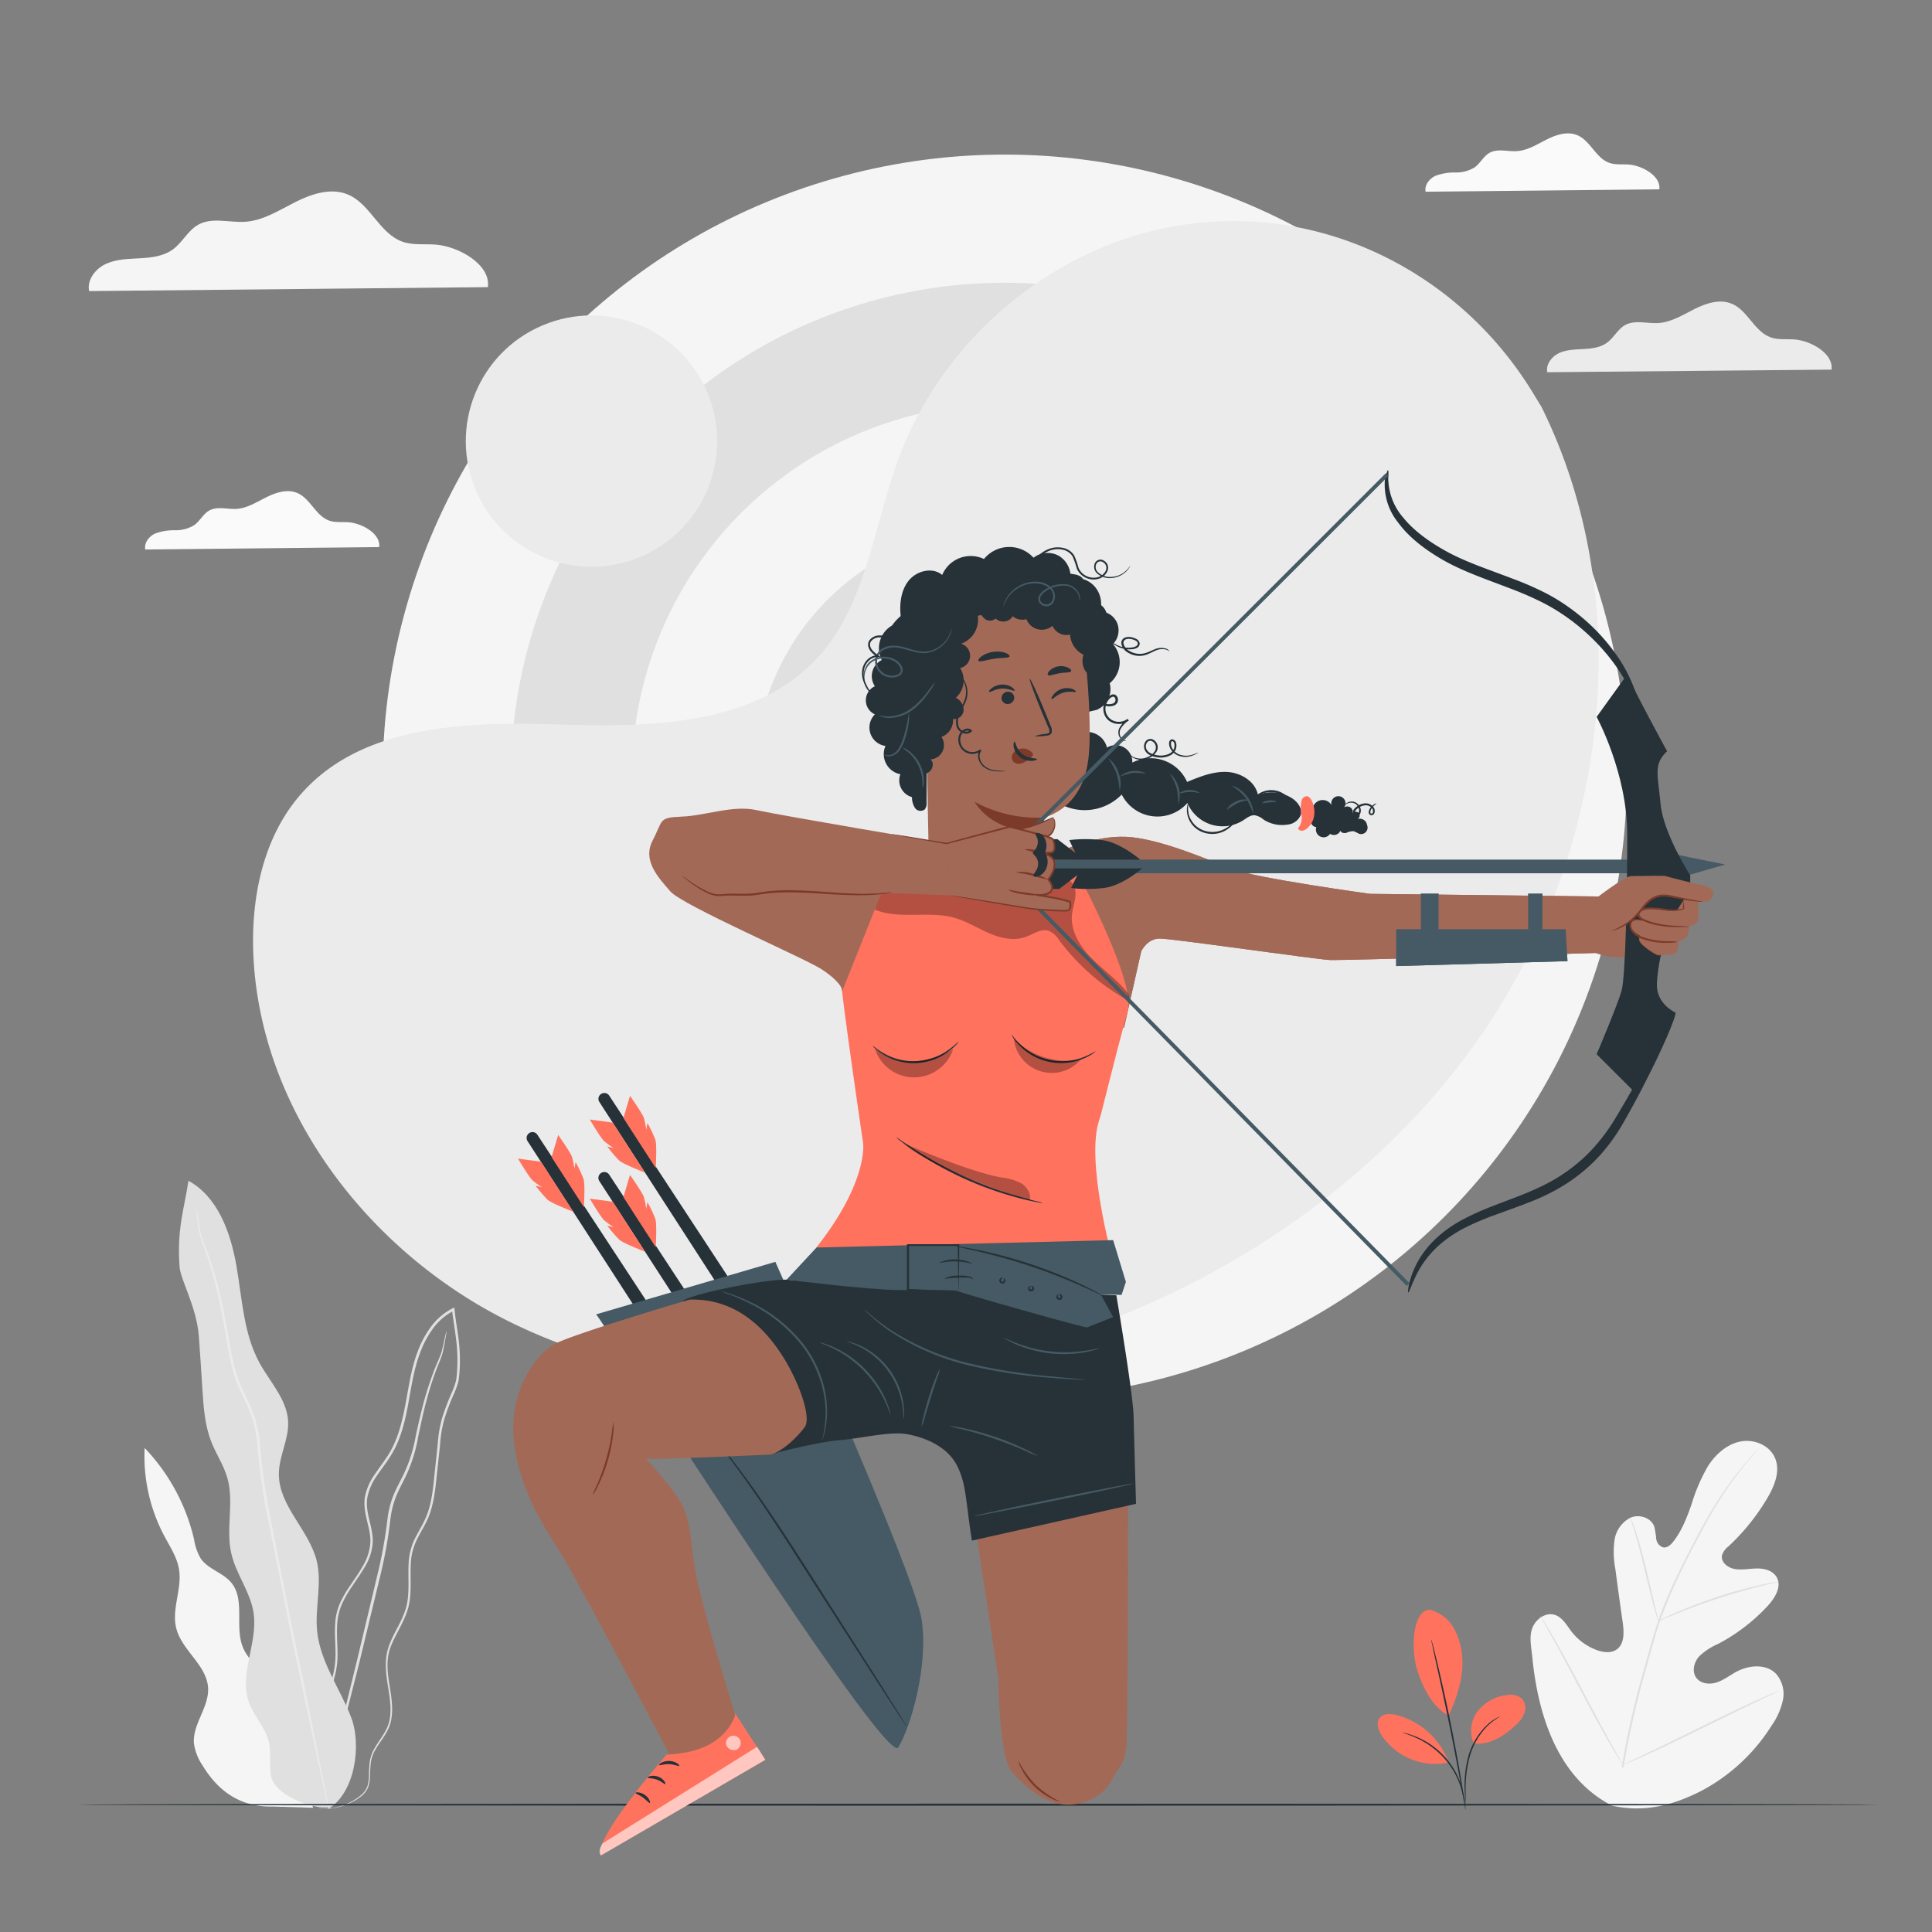 <svg xmlns="http://www.w3.org/2000/svg" viewBox="0 0 500 500"><rect x="0" y="0" width="500" height="500" fill="#808080" stroke="none"/><g id="background-complete"><path d="M417.07,467.24c-14-7.25-19.06-23.46-20.52-38.44-.24-2.5-.86-5.09,0-7.43s3.47-4.2,5.83-3.44c2,.63,3.06,2.67,4.32,4.31a14.65,14.65,0,0,0,6.58,4.81c1.69.61,3.72.86,5.17-.21,2-1.47,1.85-4.47,1.51-6.94q-1-6.93-1.91-13.84a23.32,23.32,0,0,1-.22-7.45,7.74,7.74,0,0,1,4.14-5.83c2.27-1,5.36,0,6.18,2.36a24.37,24.37,0,0,1,.48,3.08,2.62,2.62,0,0,0,1.84,2.25c1,.16,1.93-.67,2.57-1.5,2.23-2.83,3.54-6.28,4.74-9.7a45.67,45.67,0,0,1,4.3-9.93c1.95-3,4.88-5.62,8.4-6.29s7.58,1,8.94,4.39-.21,7.18-2.06,10.3a55.57,55.57,0,0,1-10.06,12.48,4.6,4.6,0,0,0-1.65,2.33c-.32,1.72,1.46,3.15,3.16,3.48,1.93.37,3.9-.08,5.87-.11s4.16.55,5.13,2.28c1.35,2.39-.42,5.32-2.27,7.34a47.62,47.62,0,0,1-12.95,9.93,16.26,16.26,0,0,0-4.87,3.22c-1.3,1.47-1.9,3.81-.78,5.44s3.47,1.89,5.33,1.28,3.43-1.86,5.16-2.79c3.24-1.73,7.66-2.08,10.23.58a7.93,7.93,0,0,1,1.75,6.82,18.38,18.38,0,0,1-2.95,6.61,48,48,0,0,1-18.45,17c-7.53,3.77-14.75,5.48-23,3.64" style="fill:#f5f5f5"></path><path d="M419.69,457.39a221.9,221.9,0,0,1,5.66-25.05c.61-2.19,1.22-4.36,1.82-6.49s1.2-4.24,1.91-6.27a113.22,113.22,0,0,1,4.76-11.42c1.69-3.56,3.42-6.88,5.06-10s3.24-5.93,4.81-8.47A87.44,87.44,0,0,1,452,378.33c1.07-1.27,1.94-2.22,2.54-2.86l.68-.72.24-.24s-.06.1-.21.27l-.64.75c-.58.66-1.42,1.63-2.48,2.91A95.16,95.16,0,0,0,444,389.9c-1.54,2.54-3.11,5.39-4.74,8.48s-3.35,6.41-5,10a113.38,113.38,0,0,0-4.72,11.38c-.7,2-1.29,4.11-1.89,6.25s-1.21,4.29-1.82,6.48a230.14,230.14,0,0,0-5.68,25" style="fill:#e0e0e0"></path><path d="M429.21,419.55a4.68,4.68,0,0,1-.38-1c-.22-.67-.51-1.64-.85-2.85-.67-2.42-1.49-5.79-2.38-9.51s-1.75-7.08-2.46-9.48c-.35-1.2-.65-2.17-.86-2.84a4.89,4.89,0,0,1-.28-1.06,5.09,5.09,0,0,1,.45,1c.26.65.61,1.61,1,2.8.79,2.39,1.71,5.74,2.6,9.47s1.65,7,2.25,9.54c.27,1.14.51,2.11.7,2.88A5.36,5.36,0,0,1,429.21,419.55Z" style="fill:#e0e0e0"></path><path d="M460.26,409.4a7.72,7.72,0,0,1-1.25.32c-.81.18-2,.44-3.41.8-2.88.7-6.81,1.8-11.1,3.21s-8.12,2.86-10.86,4c-1.37.55-2.47,1-3.23,1.36a8.14,8.14,0,0,1-1.2.47,6.28,6.28,0,0,1,1.12-.64c.74-.37,1.83-.9,3.19-1.49,2.71-1.21,6.53-2.71,10.83-4.13a108.85,108.85,0,0,1,11.17-3.09c1.45-.32,2.63-.53,3.45-.66A7.13,7.13,0,0,1,460.26,409.4Z" style="fill:#e0e0e0"></path><path d="M420,456.75a2.33,2.33,0,0,1-.27-.36l-.69-1.08c-.6-.94-1.44-2.32-2.44-4.05-2-3.44-4.66-8.29-7.49-13.67s-5.43-10.26-7.37-13.74l-2.31-4.11-.62-1.13c-.14-.26-.21-.4-.19-.41a3.25,3.25,0,0,1,.27.36c.18.3.41.65.69,1.08.6.94,1.44,2.33,2.44,4.05,2,3.44,4.66,8.29,7.49,13.68s5.43,10.25,7.37,13.73l2.31,4.12.62,1.12C420,456.6,420,456.74,420,456.75Z" style="fill:#e0e0e0"></path><path d="M460.51,437.54a2.48,2.48,0,0,1-.4.23l-1.17.57-4.34,2.07c-3.66,1.74-8.69,4.21-14.24,6.94s-10.62,5.16-14.31,6.83c-1.85.84-3.36,1.5-4.4,1.93l-1.21.5a2.41,2.41,0,0,1-.44.14,1.8,1.8,0,0,1,.4-.23l1.17-.57,4.34-2.07c3.66-1.74,8.69-4.21,14.25-6.95s10.61-5.15,14.3-6.82c1.85-.84,3.36-1.5,4.4-1.93l1.21-.5C460.35,437.57,460.5,437.52,460.51,437.54Z" style="fill:#e0e0e0"></path><path d="M73.76,443.65c.87-3.44-1.41-6.88-4-9.36s-5.57-4.69-6.91-8c-2.16-5.33.67-12.27-3-16.7-2.15-2.61-6-3.47-7.91-6.26a14.38,14.38,0,0,1-1.73-5,50.91,50.91,0,0,0-12.78-23.6,44.11,44.11,0,0,0,5.09,22.78c1.49,2.8,3.31,5.52,3.81,8.64.83,5.08-2,10.32-.7,15.3,1.46,5.7,7.88,9.48,8.22,15.35.29,5-4,9.34-3.67,14.3A13.43,13.43,0,0,0,52.49,457c3.87,6.36,9.53,10.72,18.08,10.53l10.46.31Z" style="fill:#f5f5f5"></path><path d="M83.16,468.1A8.2,8.2,0,0,0,86,468a17.21,17.21,0,0,0,3.39-.88,14.16,14.16,0,0,0,4.19-2.32,5.85,5.85,0,0,0,1.71-2.31,10.68,10.68,0,0,0,.48-3.13A30.43,30.43,0,0,1,96,456a9.37,9.37,0,0,1,1.26-3.37c1.23-2.18,3.26-4.24,3.91-7.19s.17-6-.34-9.17-1-6.56.19-9.83,3.38-6.25,4.51-9.95.57-7.74.78-11.69a15.54,15.54,0,0,1,1.34-5.82c.83-1.86,2-3.61,2.9-5.57,1.84-3.95,2.14-8.42,2.62-12.8q.36-3.32.72-6.69a32.24,32.24,0,0,1,1.12-6.7,56.4,56.4,0,0,1,2.47-6.49,21.53,21.53,0,0,0,1.19-3.39,34.3,34.3,0,0,0,.32-3.61,42.86,42.86,0,0,0-.32-7.24c-.3-2.41-.75-4.8-1-7.22,0-.15,0-.29-.05-.42l-.06-.48-.42.22a16,16,0,0,0-5.61,4.78,25.69,25.69,0,0,0-3.43,6.4c-1.72,4.51-2.32,9.22-3.18,13.72s-1.94,8.94-4.23,12.69c-1.13,1.87-2.51,3.58-3.71,5.4a14.83,14.83,0,0,0-2.57,6c-.59,4.43,1.87,8.31,1.38,12.23a13.62,13.62,0,0,1-1.87,5.44c-.94,1.68-2.05,3.24-3.1,4.8A31.35,31.35,0,0,0,88,414.87a15.26,15.26,0,0,0-1.25,5.25c-.24,3.53.28,6.88,0,10a23,23,0,0,1-2.53,8.61c-1.25,2.59-2.65,4.92-3.81,7.19a35.7,35.7,0,0,0-1.57,3.34,16.26,16.26,0,0,0-.9,3.32,21,21,0,0,0,0,6,15.08,15.08,0,0,0,3,7.6,7,7,0,0,0,.85.91,4,4,0,0,0,.69.58c.4.29.61.42.61.42a12.61,12.61,0,0,1-2-2,15.19,15.19,0,0,1-2.89-7.55,21,21,0,0,1,.1-5.89,16.57,16.57,0,0,1,.91-3.24c.44-1.08,1-2.18,1.58-3.3,1.17-2.24,2.58-4.57,3.86-7.17a23.53,23.53,0,0,0,2.63-8.77c.25-3.23-.25-6.58,0-10a14.9,14.9,0,0,1,1.24-5.08,30.09,30.09,0,0,1,2.75-4.75c1-1.55,2.17-3.11,3.14-4.83a14,14,0,0,0,2-5.66c.48-4.18-2-8.08-1.35-12.2a14.23,14.23,0,0,1,2.47-5.72c1.19-1.79,2.57-3.5,3.74-5.42,2.36-3.86,3.49-8.37,4.33-12.89s1.47-9.2,3.16-13.61a24.91,24.91,0,0,1,3.33-6.23,15.47,15.47,0,0,1,5.38-4.59l-.49-.27c0,.14,0,.28.05.42.28,2.45.73,4.85,1,7.23a41.74,41.74,0,0,1,.32,7.14,32.82,32.82,0,0,1-.3,3.49,20.59,20.59,0,0,1-1.16,3.27,60.44,60.44,0,0,0-2.48,6.56,33.08,33.08,0,0,0-1.14,6.81c-.24,2.26-.47,4.49-.71,6.7-.47,4.4-.77,8.8-2.54,12.62-.87,1.9-2,3.65-2.9,5.57a16.28,16.28,0,0,0-1.37,6c-.2,4,.35,8-.73,11.57s-3.33,6.55-4.46,9.93-.68,6.95-.17,10.08,1,6.21.39,9-2.56,4.85-3.81,7.09a9.75,9.75,0,0,0-1.28,3.51,29.39,29.39,0,0,0-.2,3.43,10.53,10.53,0,0,1-.43,3,5.56,5.56,0,0,1-1.61,2.21A14.39,14.39,0,0,1,89.36,467a18.65,18.65,0,0,1-3.35.93,12.75,12.75,0,0,1-2.12.21C83.41,468.09,83.16,468.1,83.16,468.1Z" style="fill:#e0e0e0"></path><path d="M115.52,344.62a1.3,1.3,0,0,0-.1.31l-.22.95c-.2.82-.44,2.07-.83,3.62s-1.34,3.32-2.14,5.48-1.67,4.64-2.44,7.44-1.48,5.9-2.2,9.22a38.48,38.48,0,0,1-3.29,10.24c-.85,1.71-1.8,3.43-2.56,5.32a24.32,24.32,0,0,0-1.47,6,121.47,121.47,0,0,1-2.19,12.67L92.3,430.11l-4.84,19.75C86.11,455.45,85,460,84.24,463.19q-.52,2.31-.84,3.63c-.08.39-.14.7-.2.95s-.06.33,0,.33a2,2,0,0,0,.11-.31l.27-.94,1-3.6c.82-3.19,2-7.71,3.42-13.28l5-19.71c1.8-7.45,3.77-15.64,5.84-24.23a119.68,119.68,0,0,0,2.18-12.72,23.89,23.89,0,0,1,1.42-5.87c.73-1.84,1.67-3.56,2.52-5.28a39.29,39.29,0,0,0,3.28-10.4c.7-3.33,1.36-6.43,2.11-9.22s1.54-5.27,2.33-7.43,1.67-3.93,2-5.54.54-2.83.7-3.67c.07-.39.12-.7.16-.95S115.54,344.62,115.52,344.62Z" style="fill:#e0e0e0"></path><path d="M85,468.12c6.82-4.1,8.71-16.45,5.81-23.85s-7.92-14.17-8.73-22.08c-.63-6.08,1.33-12.33-.12-18.27-2-8-9.83-14.19-9.79-22.44,0-4.63,2.63-9,2.4-13.62-.29-5.67-4.67-10.15-7.4-15.13-4.17-7.62-4.49-16.67-6-25.23s-4.78-17.74-12.4-21.91c-1.09,7.29-3,12.29-2.31,22.15.23,3.54,4.38,10.29,5,18.05.36,4.64.62,9.29.93,13.93s.62,9.12,2.26,13.33c1.26,3.24,3.27,6.17,4.21,9.51,1.77,6.28-.47,13.11,1,19.47,1.22,5.4,5,10,5.78,15.5,1.11,7.69-3.82,15.71-1.23,23,1.28,3.63,4.3,6.54,5.17,10.29.67,2.92,0,6,.59,8.94,1,4.72,10,8.33,14.82,8" style="fill:#e0e0e0"></path><path d="M50.74,312.81a2.11,2.11,0,0,0,0,.41c0,.31.1.7.16,1.2.17,1.05.35,2.59.72,4.58s1.44,4.26,2.28,7,1.77,5.85,2.56,9.35,1.48,7.38,2.19,11.56,1.48,8.72,3.57,13.06c1,2.18,2.06,4.36,2.88,6.68A30.21,30.21,0,0,1,66.62,374a149.39,149.39,0,0,0,2.09,15.91c2.16,10.78,4.21,21,6.08,30.39S78.53,438,80,445.05s2.72,12.69,3.58,16.67l1,4.53c.11.48.2.87.28,1.17a1.63,1.63,0,0,0,.11.39,1.6,1.6,0,0,0,0-.41c0-.3-.12-.69-.21-1.18-.21-1.09-.51-2.61-.88-4.55-.81-4-2-9.69-3.38-16.72s-3.17-15.46-5.08-24.77-3.89-19.6-6-30.37a151.44,151.44,0,0,1-2.11-15.87,30.35,30.35,0,0,0-1.53-7.52c-.85-2.38-1.95-4.57-2.92-6.73-2.09-4.27-2.83-8.74-3.6-12.9s-1.43-8.06-2.26-11.57-1.75-6.64-2.67-9.36-2-5-2.39-6.91-.63-3.52-.83-4.56c-.1-.49-.17-.88-.23-1.18A1.61,1.61,0,0,0,50.74,312.81Z" style="fill:#ebebeb"></path><circle cx="260.03" cy="201" r="160.99" transform="translate(-65.97 242.74) rotate(-45)" style="fill:#f5f5f5"></circle><circle cx="260.03" cy="201" r="127.82" transform="translate(-65.97 242.74) rotate(-45)" style="fill:#e0e0e0"></circle><circle cx="260.03" cy="201" r="96.51" transform="translate(-65.97 242.74) rotate(-45)" style="fill:#f5f5f5"></circle><circle cx="260.03" cy="201" r="64.82" transform="translate(5.99 409.52) rotate(-77.08)" style="fill:#e0e0e0"></circle><circle cx="260.03" cy="201" r="33.12" transform="translate(-57.85 117.51) rotate(-22.99)" style="fill:#f5f5f5"></circle><path d="M429.43,49c.46-3.36-4.28-6.12-7.85-6.41-1.7-.14-3.47.12-5.08-.44-3.49-1.22-4.88-5.73-8.29-7.16-2.54-1.08-5.48-.12-7.94,1.12s-4.91,2.81-7.67,3c-2.4.16-5-.73-7.1.44-1.57.87-2.38,2.68-3.83,3.74a9.08,9.08,0,0,1-5,1.35,14.18,14.18,0,0,0-5.15.85c-1.59.73-2.91,2.41-2.58,4.13Z" style="fill:#fafafa"></path><path d="M98.13,141.59c.46-3.36-4.29-6.13-7.85-6.42-1.7-.13-3.47.13-5.08-.44-3.49-1.21-4.88-5.72-8.29-7.16-2.55-1.07-5.48-.12-8,1.13s-4.9,2.8-7.66,3c-2.4.15-5-.74-7.1.43-1.57.88-2.39,2.68-3.83,3.74a9.17,9.17,0,0,1-5,1.36,13.93,13.93,0,0,0-5.15.84c-1.6.73-2.91,2.41-2.58,4.14Z" style="fill:#fafafa"></path><path d="M474,95.66c.56-4.09-5.21-7.46-9.55-7.81-2.07-.16-4.22.15-6.17-.53-4.25-1.48-5.95-7-10.09-8.71-3.09-1.31-6.66-.14-9.66,1.37s-6,3.41-9.33,3.62c-2.91.19-6.08-.89-8.63.53-1.91,1.07-2.9,3.26-4.66,4.55s-3.95,1.53-6.08,1.65-4.33.14-6.26,1-3.55,2.94-3.14,5Z" style="fill:#ebebeb"></path><path d="M126.26,74.31c.79-5.74-7.31-10.46-13.39-11-2.9-.23-5.92.21-8.66-.74-6-2.08-8.34-9.77-14.15-12.22-4.34-1.84-9.34-.21-13.56,1.91S68.13,57.1,63.43,57.4c-4.1.26-8.54-1.25-12.12.75-2.67,1.49-4.07,4.56-6.53,6.37s-5.54,2.15-8.53,2.32-6.07.19-8.79,1.43-5,4.12-4.4,7.06Z" style="fill:#f5f5f5"></path></g><g id="background-simple"><path d="M398.93,105.3l-2.1-3.45C379.2,72.79,347.31,55.27,313.7,57.39a88.71,88.71,0,0,0-12.87,1.77c-30.57,6.54-57.16,29.66-68.19,59.26-6.48,17.41-8.29,37.45-20.59,51.27-16,18-43.2,18.55-67.1,17.81s-51.1-.11-67,17.94c-10,11.31-13.15,27.39-12.34,42.53,2.13,40.1,30.07,75.94,65.59,93.76s77.37,19.42,116.25,11.58c54.47-11,106.27-41.14,137.41-87.71S423.84,155.57,398.93,105.3Z" style="fill:#ebebeb"></path><circle cx="153.07" cy="114.16" r="32.52" transform="translate(-32.42 68.82) rotate(-22.98)" style="fill:#ebebeb"></circle></g><g id="Floor"><path d="M486.17,467.05c0,.14-104.4.26-233.16.26s-233.18-.12-233.18-.26,104.38-.26,233.18-.26S486.17,466.9,486.17,467.05Z" style="fill:#263238"></path></g><g id="Plant"><path d="M370,416.6a9.86,9.86,0,0,1,6.16,4.62,17.35,17.35,0,0,1,2.24,7.52c.47,5.09-1.32,10.69-3.54,15.29-4.94-2.79-7.22-9-8.18-12.16-1.52-5.07-1.18-15.14,3.32-15.27" style="fill:#FF725E"></path><path d="M381.41,451.23a8.39,8.39,0,0,1,1-8.36,11.15,11.15,0,0,1,7.53-4.18,4.7,4.7,0,0,1,3.86.86,3.6,3.6,0,0,1,.79,3.55,7.3,7.3,0,0,1-2.1,3.14c-3.16,3-6.77,5.37-11.12,5" style="fill:#FF725E"></path><path d="M379.19,467.58a7.46,7.46,0,0,1-.06-1.05c0-.75,0-1.71-.06-2.87a29.19,29.19,0,0,1,1-9.4,18.08,18.08,0,0,1,4.94-8,12.39,12.39,0,0,1,2.34-1.67,6.77,6.77,0,0,1,.71-.34c.16-.07.25-.11.26-.09a18,18,0,0,0-3.13,2.3,18.42,18.42,0,0,0-4.76,7.95,31.57,31.57,0,0,0-1.12,9.29c0,1.21,0,2.19-.06,2.87A4.62,4.62,0,0,1,379.19,467.58Z" style="fill:#263238"></path><path d="M370.41,424.29a2.57,2.57,0,0,1,.14.44l.35,1.26c.28,1.1.68,2.7,1.16,4.68.95,4,2.19,9.44,3.42,15.53s2.22,11.62,2.88,15.63c.33,2,.58,3.64.74,4.76.07.54.13,1,.18,1.3a2.27,2.27,0,0,1,0,.46,1.69,1.69,0,0,1-.11-.45c-.07-.33-.15-.76-.25-1.28-.21-1.17-.5-2.78-.86-4.74-.73-4-1.75-9.53-3-15.61s-2.43-11.57-3.32-15.54c-.43-2-.79-3.55-1-4.7-.12-.53-.21-.95-.28-1.28A2.18,2.18,0,0,1,370.41,424.29Z" style="fill:#263238"></path><path d="M374.79,455.75a19.62,19.62,0,0,0-13.4-11.91c-1.54-.38-3.46-.44-4.39.84s-.29,3.09.57,4.42a16.77,16.77,0,0,0,17.21,7.08" style="fill:#FF725E"></path><path d="M363,448.41a5.41,5.41,0,0,1,1,.21,8.09,8.09,0,0,1,1.11.33,14.78,14.78,0,0,1,1.45.53,17.88,17.88,0,0,1,1.68.8,18.17,18.17,0,0,1,1.85,1.09,22,22,0,0,1,3.74,3.19,21.06,21.06,0,0,1,2.86,4,16.7,16.7,0,0,1,.91,1.94,15.19,15.19,0,0,1,.63,1.76,15,15,0,0,1,.38,1.5,9.21,9.21,0,0,1,.2,1.14,4.8,4.8,0,0,1,.09,1c-.08,0-.22-1.4-.92-3.55-.19-.53-.38-1.12-.66-1.72a18.37,18.37,0,0,0-.93-1.9,22.1,22.1,0,0,0-2.83-3.91,22.67,22.67,0,0,0-3.66-3.15,19.14,19.14,0,0,0-1.8-1.11,18.21,18.21,0,0,0-1.65-.83C364.4,448.81,363,448.49,363,448.41Z" style="fill:#263238"></path></g><g id="Character"><path d="M275.71,219.84s8.89-4.13,17.4-3.14,19.44,5.78,25.74,8.19,35.73,6.44,35.73,6.44l65.9.76-1.6,14.36s-71.15,2.15-74.67,2-40.73-5.55-44.06-5.55-4.81,3.33-4.81,3.33L290.89,266l-18.23-15.92Z" style="fill:#a36957"></path><polygon points="361.33 250.02 361.33 240.48 405.2 240.48 405.66 248.74 361.33 250.02" style="fill:#455a64"></polygon><rect x="367.72" y="231.29" width="4.58" height="9.55" style="fill:#455a64"></rect><rect x="395.5" y="231.29" width="3.67" height="9.55" style="fill:#455a64"></rect><path d="M275.71,219.84s8.89-4.13,17.4-3.14,19.44,5.78,25.74,8.19,35.73,6.44,35.73,6.44l65.9.76-1.6,14.36s-71.15,2.15-74.67,2-40.73-5.55-44.06-5.55-4.81,3.33-4.81,3.33L290.89,266l-18.23-15.92Z" style="fill:#a36957"></path><polygon points="361.33 250.02 361.33 240.48 405.2 240.48 405.66 248.74 361.33 250.02" style="fill:#455a64"></polygon><rect x="367.72" y="231.29" width="4.58" height="9.55" style="fill:#455a64"></rect><rect x="395.5" y="231.29" width="3.67" height="9.55" style="fill:#455a64"></rect><path d="M251.56,389.55l6.79,44.69s.18,20,3.33,24,8.59,8.41,13.67,8.76,10-1.93,12.27-6.13,3.33-4.38,3.86-8.42.46-72,.46-72Z" style="fill:#a36957"></path><path d="M274.32,466.25a7.2,7.2,0,0,1-2.16-.77,17.3,17.3,0,0,1-7.81-7.69,6.92,6.92,0,0,1-.8-2.15A27.14,27.14,0,0,0,268,461.9,27.57,27.57,0,0,0,274.32,466.25Z" style="fill:#7c3b29"></path><path d="M136.53,295.32l40.32,62.37,3.45-1.16-41.23-62.86a1.5,1.5,0,0,0-2.13-.41h0A1.51,1.51,0,0,0,136.53,295.32Z" style="fill:#263238"></path><path d="M140,300.65l-5.94-.8s2.89,4.87,3.78,5.65a25.1,25.1,0,0,0,2.45,1.77l-1.7-.45a32.6,32.6,0,0,0,3.13,3.68c1.19,1,6.63,3.07,6.63,3.07Z" style="fill:#FF725E"></path><path d="M142.75,299.45l1.71-5.73s3.26,4.63,3.6,5.76a24.31,24.31,0,0,1,.61,3l.29-1.74a32.2,32.2,0,0,1,2.06,4.37c.46,1.5.08,7.29.08,7.29Z" style="fill:#FF725E"></path><path d="M155.12,305.68,195.44,368l3.45-1.16L157.66,304a1.51,1.51,0,0,0-2.13-.41h0A1.52,1.52,0,0,0,155.12,305.68Z" style="fill:#263238"></path><path d="M158.56,311l-5.93-.79s2.89,4.87,3.78,5.65a27.1,27.1,0,0,0,2.45,1.77l-1.7-.45a31.89,31.89,0,0,0,3.13,3.67c1.19,1,6.63,3.07,6.63,3.07Z" style="fill:#FF725E"></path><path d="M161.34,309.81l1.71-5.74s3.26,4.64,3.6,5.77a24.3,24.3,0,0,1,.61,3l.29-1.73a32.5,32.5,0,0,1,2.06,4.36c.46,1.51.08,7.3.08,7.3Z" style="fill:#FF725E"></path><path d="M155.12,285.2l40.32,62.37,3.45-1.16-41.23-62.86a1.5,1.5,0,0,0-2.13-.41h0A1.51,1.51,0,0,0,155.12,285.2Z" style="fill:#263238"></path><path d="M158.56,290.53l-5.93-.8s2.89,4.87,3.78,5.65a25.1,25.1,0,0,0,2.45,1.77l-1.7-.45a32.6,32.6,0,0,0,3.13,3.68c1.19,1,6.63,3.07,6.63,3.07Z" style="fill:#FF725E"></path><path d="M161.34,289.33l1.71-5.73s3.26,4.64,3.6,5.76a24.31,24.31,0,0,1,.61,3l.29-1.74a32.2,32.2,0,0,1,2.06,4.37c.46,1.5.08,7.29.08,7.29Z" style="fill:#FF725E"></path><path d="M154.28,340.15c1.44,1.28,75,117.22,78.18,112.08s7.89-21,6.06-33.09-37.86-92.57-37.86-92.57Z" style="fill:#455a64"></path><path d="M234.8,447l-.15-.19-.4-.58L232.74,444c-1.32-2-3.18-4.87-5.47-8.38l-17.86-27.75c-6.92-10.87-13.32-20.63-18.34-27.42-2.5-3.4-4.59-6.1-6.07-7.94l-1.7-2.12-.44-.56c-.09-.13-.14-.19-.13-.2s.06.05.17.17l.48.52c.41.47,1,1.15,1.78,2.06,1.52,1.8,3.67,4.47,6.2,7.85,5.11,6.75,11.57,16.49,18.49,27.36s13.17,20.68,17.74,27.84l5.32,8.46,1.43,2.32c.14.25.26.45.36.61S234.81,447,234.8,447Z" style="fill:#263238"></path><path d="M233.77,161a6.76,6.76,0,0,0-5.57,9.81,4.67,4.67,0,0,0-1.78,6.79,4,4,0,0,0,0,7.28,4.81,4.81,0,0,0,2.74,8.17,5.3,5.3,0,0,0,3.86,7.32,4.49,4.49,0,0,0,3,5.92,5.13,5.13,0,0,0,.76,2.79,1.77,1.77,0,0,0,2.55.39,2.57,2.57,0,0,0,.46-1.79q.1-15.3.19-30.61" style="fill:#263238"></path><path d="M339.76,209a2.64,2.64,0,0,1,4.83-.64,1.84,1.84,0,1,1,3.29.59,1.43,1.43,0,0,1,2.18,1.55,1,1,0,1,1,1.12,1.53,1.88,1.88,0,0,1,2.6,1.46,1.68,1.68,0,0,1-2.08,2.28,9.89,9.89,0,0,0-1.4-.66,4,4,0,0,0-1.82.42c-.6.18-1.44,0-1.58-.56a1.82,1.82,0,0,1-2.68.83,2,2,0,0,1-3.56-1.75,1.48,1.48,0,0,1-1.19-2.23" style="fill:#263238"></path><path d="M273.94,207.82a13.38,13.38,0,0,0,16.36-2.2,10.34,10.34,0,0,0,17,2.19,9.9,9.9,0,0,0,14.48,4.46c.93-.6,1.88-1.39,3-1.28A5.07,5.07,0,0,1,327,212.1a8.81,8.81,0,0,0,6.22,1.3A4.09,4.09,0,0,0,336.6,211c.55-1.7-.76-3.47-2.27-4.44a9.81,9.81,0,0,0-8.78-.85c-.7-3.51-4.43-5.75-8-5.93s-7,1.21-10.33,2.58a10.36,10.36,0,0,0-14.18-5,4.31,4.31,0,0,0-6.55-3.88,5.35,5.35,0,0,0-9.65-1.67" style="fill:#263238"></path><path d="M283.8,183.72a5.84,5.84,0,0,0,3.39-6.9,7.09,7.09,0,0,0,.85-10.13,5.11,5.11,0,0,0,1.11-5.38,4.92,4.92,0,0,0-4.47-3.07,6.85,6.85,0,0,0-1.42-6.5,6.52,6.52,0,0,0-6.22-2,6.27,6.27,0,0,0-3.05-5.91,6,6,0,0,0-6.52.51,8.45,8.45,0,0,0-12.82.33,8,8,0,0,0-10.81,4.13c-2.55-2.15-6.73-1.07-8.77,1.59s-2.36,6.34-1.89,9.69a5.66,5.66,0,0,0-.24,9.74,9.75,9.75,0,0,0,2.5,13.13,11.11,11.11,0,0,0,6,10.69" style="fill:#263238"></path><path d="M239.28,166.63l-.21-4.16L264,156.93c7.69-1.05,16.27,6.42,17,14.15.81,8.59,1.46,19.1.64,25.55-1.65,13-11.49,14.92-11.49,14.92l-1.05,19.66-28.53,1.24Z" style="fill:#a36957"></path><path d="M278.46,179c-.14.27-1.61-.25-3.31.27s-2.69,1.76-2.94,1.61,0-.5.39-1.06a4.51,4.51,0,0,1,2.27-1.55,4.4,4.4,0,0,1,2.72.05C278.23,178.6,278.52,178.92,278.46,179Z" style="fill:#263238"></path><path d="M262.48,180.47a1.66,1.66,0,0,1-1.54,1.72,1.58,1.58,0,0,1-1.75-1.44,1.66,1.66,0,0,1,1.54-1.72A1.58,1.58,0,0,1,262.48,180.47Z" style="fill:#263238"></path><path d="M262.55,178.75c-.19.22-1.49-.64-3.27-.55s-3,1.05-3.24.85.08-.5.63-.94a4.56,4.56,0,0,1,2.59-.94,4.37,4.37,0,0,1,2.62.7C262.44,178.27,262.65,178.65,262.55,178.75Z" style="fill:#263238"></path><path d="M267.77,190.53a12.23,12.23,0,0,1,2.87-.61c.46-.06.89-.16.95-.48a2.31,2.31,0,0,0-.34-1.33l-1.46-3.43c-2-4.87-3.49-8.88-3.3-9s2,3.8,4,8.68l1.4,3.44a2.69,2.69,0,0,1,.29,1.78,1.16,1.16,0,0,1-.73.69,3,3,0,0,1-.77.13A11.64,11.64,0,0,1,267.77,190.53Z" style="fill:#263238"></path><path d="M270.09,211.59a34.15,34.15,0,0,1-17.87-4.09s4.64,8.9,18,7.31Z" style="fill:#7c3b29"></path><path d="M267.15,194.85a3.2,3.2,0,0,0-2.92-1.1,2.89,2.89,0,0,0-2,1.15,1.84,1.84,0,0,0-.07,2.12,2.15,2.15,0,0,0,2.35.52,6.84,6.84,0,0,0,2.24-1.43,2.29,2.29,0,0,0,.49-.54.6.6,0,0,0,0-.66" style="fill:#7c3b29"></path><path d="M262.56,191.93c.29,0,.36,1.91,2.05,3.23s3.75,1,3.78,1.31c0,.12-.45.39-1.32.44a4.8,4.8,0,0,1-3.15-1,4.21,4.21,0,0,1-1.59-2.71C262.23,192.41,262.43,191.92,262.56,191.93Z" style="fill:#263238"></path><path d="M261.27,169.86c-.16.49-1.95.31-4,.63s-3.76.94-4.05.52c-.13-.21.15-.67.82-1.16a6.76,6.76,0,0,1,3-1.15,6.83,6.83,0,0,1,3.18.27C260.94,169.26,261.33,169.63,261.27,169.86Z" style="fill:#263238"></path><path d="M277.21,173.69c-.23.46-1.52.29-3,.55s-2.62.79-3,.43c-.16-.18-.05-.61.42-1.09a4.33,4.33,0,0,1,4.79-.79C277.06,173.1,277.31,173.47,277.21,173.69Z" style="fill:#263238"></path><path d="M253.08,157.38a6.48,6.48,0,0,0,1.68,2.69,2.19,2.19,0,0,0,2.91,0,2.87,2.87,0,0,0,4.42-.58,3.9,3.9,0,0,0,4.74.18l3.9.61c1.41.22,3.15.3,3.93-.89.18-.28.31-.62.6-.78a1.84,1.84,0,0,1,1,0,3.35,3.35,0,0,0,2.8-1.54A9.83,9.83,0,0,0,280.3,154c.46-1.65.78-3.76-.6-4.77a4.27,4.27,0,0,0-1.9-.62,9.8,9.8,0,0,0-4.07-.06,7.09,7.09,0,0,0-3.82,3.14,1.8,1.8,0,0,0-1.25-2.16,3.55,3.55,0,0,0-2.67.41,7.15,7.15,0,0,0-2.85,2.74,5.82,5.82,0,0,0-5,3.5,4.25,4.25,0,0,0-3.34-.4,1.47,1.47,0,0,0-1,.69.67.67,0,0,0,.4,1" style="fill:#263238"></path><path d="M265.57,157.39a4.26,4.26,0,0,0,6.81,4.57,3.93,3.93,0,0,0,4.56,2.27,6.17,6.17,0,0,0,3.48,5.22,4.84,4.84,0,0,0,.12,3.53,3,3,0,0,0,1.56,1.63,3.4,3.4,0,0,0,2.65-.35,4.76,4.76,0,0,0,2.55-2.79,2.76,2.76,0,0,0-1.42-3.26,10.35,10.35,0,0,0,2.35-3.84,3.32,3.32,0,0,0,.06-2.53,1.46,1.46,0,0,0-2.16-.58,3.79,3.79,0,0,0-4.36-5.28,3.15,3.15,0,0,0-5.35-2" style="fill:#263238"></path><path d="M252.45,157.41a6.66,6.66,0,0,1-3.71,9.19,3.24,3.24,0,0,1-.26,6.28,6.06,6.06,0,0,1-1.1,7.7,3.56,3.56,0,0,1,2,3.23,2.48,2.48,0,0,1-2.73,2.29,4.62,4.62,0,0,1-3,4.62,3.73,3.73,0,0,1-2.87,5.82c.91.63.72,2.13,0,2.93-1.44,1.52-4.18,1.14-5.56-.43a6.43,6.43,0,0,1-1-5.94,2,2,0,0,1-2.48-1.29,4.33,4.33,0,0,1,.3-3.05,16.53,16.53,0,0,0,1.12-2.93,1.47,1.47,0,0,0,0-.93c-.21-.44-.72-.62-1.14-.86-1.6-.91-2.11-3-1.85-4.84a41.36,41.36,0,0,1,1.61-5.26,1.76,1.76,0,0,0,.05-1.13c-.18-.42-.63-.65-1-.91a4,4,0,0,1,.73-7c-1.06-.54-1.17-2.09-.6-3.14a11.47,11.47,0,0,1,2.45-2.57c1.63-1.54,2.84-3.62,4.87-4.57a5.51,5.51,0,0,1,6.2,1.19,8,8,0,0,1,4.43-1.36c1.56.12,3.14,1.35,3.11,2.92" style="fill:#263238"></path><path d="M291.48,191.66s-.19,0-.5-.11a1.77,1.77,0,0,1-1-.94,2.19,2.19,0,0,1,.1-2.07,6.88,6.88,0,0,1,2-2.07l-.32-.4a3.69,3.69,0,0,1-3.88.33,3.35,3.35,0,0,1-1.66-3.92,3.64,3.64,0,0,1,.71-1.4,2,2,0,0,1,1.14-.78c.34,0,.62.41.62.83a1,1,0,0,1-.65.93,3.17,3.17,0,0,1-2.54-.17,4.51,4.51,0,0,1-1.8-1.48,4.62,4.62,0,0,1-.77-3.3c.12-.82.36-1.24.3-1.27a2.74,2.74,0,0,0-.54,1.23,4.68,4.68,0,0,0,.65,3.59,4.86,4.86,0,0,0,2,1.69,3.65,3.65,0,0,0,3,.23,1.9,1.9,0,0,0,.71-.55,1.43,1.43,0,0,0,.29-.91,1.57,1.57,0,0,0-.29-.92,1.13,1.13,0,0,0-.93-.5,1.56,1.56,0,0,0-.93.36,3.58,3.58,0,0,0-.67.62,4,4,0,0,0-.83,1.64,4.24,4.24,0,0,0,.18,2.73,3.69,3.69,0,0,0,1.81,1.88,4.22,4.22,0,0,0,4.47-.47l-.33-.39a7.22,7.22,0,0,0-2.09,2.28,2.51,2.51,0,0,0,0,2.39,1.85,1.85,0,0,0,1.2,1C291.31,191.76,291.49,191.67,291.48,191.66Z" style="fill:#263238"></path><path d="M243.64,161.81a45.87,45.87,0,0,1-3.58-3.78,44.06,44.06,0,0,1,3.78,3.58,45.87,45.87,0,0,1,3.58,3.78A45.87,45.87,0,0,1,243.64,161.81Z" style="fill:#263238"></path><path d="M339.51,207.27c-.28-.61-.78-1.26-1.46-1.22a1.49,1.49,0,0,0-1.18,1.09,8.34,8.34,0,0,0-.06,3.69,4.18,4.18,0,0,1-.86,3.49l-.08-.07a1,1,0,0,0,1,.74,2.07,2.07,0,0,0,1.22-.46,5.27,5.27,0,0,0,2-3.35A6.7,6.7,0,0,0,339.51,207.27Z" style="fill:#FF725E"></path><path d="M297,198.31a42.13,42.13,0,0,1-5.21-.16,84.74,84.74,0,0,1,10.41,0A42,42,0,0,1,297,198.31Z" style="fill:#263238"></path><path d="M289.77,204.68a21.39,21.39,0,0,0-.79-4.45,21.3,21.3,0,0,0-2.17-4,7.13,7.13,0,0,1,2.66,3.8A7.22,7.22,0,0,1,289.77,204.68Z" style="fill:#455a64"></path><path d="M296.7,200.24a18.5,18.5,0,0,0-3.55-.21,19.11,19.11,0,0,0-3.41,1,6.09,6.09,0,0,1,7-.76Z" style="fill:#455a64"></path><path d="M304.92,208.27a18.37,18.37,0,0,0-.39-4.28,17.67,17.67,0,0,0-1.84-3.89,7.65,7.65,0,0,1,2.23,8.17Z" style="fill:#455a64"></path><path d="M310.48,205.19c-.05.14-1.23-.29-2.72-.23s-2.64.55-2.71.41a4.81,4.81,0,0,1,5.43-.18Z" style="fill:#455a64"></path><path d="M324.28,210.51a16,16,0,0,0-2-4.15,15.73,15.73,0,0,0-3.49-3c0-.06.55.06,1.33.48a8.29,8.29,0,0,1,2.57,2.23,8.37,8.37,0,0,1,1.49,3.06A2.87,2.87,0,0,1,324.28,210.51Z" style="fill:#455a64"></path><path d="M323.05,207c0,.16-1.43.21-3,.95a29,29,0,0,0-2.64,1.7,4.45,4.45,0,0,1,2.42-2.17A4.5,4.5,0,0,1,323.05,207Z" style="fill:#455a64"></path><path d="M330.31,207.53c0,.15-.85,0-1.84.13s-1.77.33-1.83.2.69-.63,1.79-.72S330.36,207.4,330.31,207.53Z" style="fill:#455a64"></path><path d="M310.08,194.78s-.09.1-.31.23a7.07,7.07,0,0,1-1,.47,5.15,5.15,0,0,1-4,0,3.94,3.94,0,0,1-2-2,3,3,0,0,1-.2-.78,1.55,1.55,0,0,1,.1-.89.74.74,0,0,1,1-.4,1.29,1.29,0,0,1,.67.73,2.84,2.84,0,0,1-1.34,3.28,5.57,5.57,0,0,1-3.81.51,5,5,0,0,1-1.88-.67,2.53,2.53,0,0,1-1.18-1.6,2.18,2.18,0,0,1,.43-1.89,1.54,1.54,0,0,1,1.84-.37,2.24,2.24,0,0,1,1.13,1.37,2.19,2.19,0,0,1-.16,1.64,4.11,4.11,0,0,1-2.17,1.84,4.51,4.51,0,0,1-4-.17,2.45,2.45,0,0,1-.8-.76c-.13-.22-.18-.34-.16-.35a3.64,3.64,0,0,0,1.06.94,4.45,4.45,0,0,0,3.73,0,3.81,3.81,0,0,0,1.92-1.68,1.79,1.79,0,0,0-.78-2.39,1,1,0,0,0-1.26.25,1.74,1.74,0,0,0-.32,1.46,2.05,2.05,0,0,0,1,1.28,4.67,4.67,0,0,0,1.68.59,5.21,5.21,0,0,0,3.47-.43,2.38,2.38,0,0,0,1.15-2.68.9.9,0,0,0-.4-.47.28.28,0,0,0-.37.17,1.93,1.93,0,0,0,.09,1.31,3.58,3.58,0,0,0,1.75,1.84,5.13,5.13,0,0,0,3.77.11C309.61,195,310.06,194.74,310.08,194.78Z" style="fill:#263238"></path><path d="M302.67,168.54a4.51,4.51,0,0,0-1-.46,4.27,4.27,0,0,0-2.84.4c-.57.25-1.18.58-1.9.86a5.39,5.39,0,0,1-2.44.39,5.71,5.71,0,0,1-2.6-.85,3.29,3.29,0,0,1-1.7-2.44,1.5,1.5,0,0,1,.86-1.39,2.7,2.7,0,0,1,1.52-.17,4.36,4.36,0,0,1,1.37.42,1.64,1.64,0,0,1,1,1.1,1.24,1.24,0,0,1-.67,1.25,2.76,2.76,0,0,1-1.19.36,6.9,6.9,0,0,1-4.92-1.36,2.65,2.65,0,0,1-.78-.8s.31.25.9.63a7.09,7.09,0,0,0,2.73,1.07,6.39,6.39,0,0,0,2,0,2.35,2.35,0,0,0,1-.32.77.77,0,0,0,.43-.78c0-.3-.35-.56-.71-.74a3.69,3.69,0,0,0-1.21-.35,2.17,2.17,0,0,0-1.22.13,1,1,0,0,0-.57.91,2.85,2.85,0,0,0,1.46,2,5.23,5.23,0,0,0,2.36.8c1.64.18,3-.65,4.16-1.11a4.28,4.28,0,0,1,3-.25,2.06,2.06,0,0,1,.73.42C302.63,168.44,302.68,168.53,302.67,168.54Z" style="fill:#263238"></path><path d="M320.48,211a1.85,1.85,0,0,1-.27.76,7.35,7.35,0,0,1-1.27,1.79,7.62,7.62,0,0,1-2.72,1.82,7,7,0,0,1-4,.29,6.53,6.53,0,0,1-3.49-2,6.34,6.34,0,0,1-1.46-2.94,5.7,5.7,0,0,1,0-2.2,1.89,1.89,0,0,1,.27-.76,8.69,8.69,0,0,0,.09,2.88,6.27,6.27,0,0,0,1.46,2.7,6.21,6.21,0,0,0,3.24,1.81,6.84,6.84,0,0,0,3.73-.24,7.72,7.72,0,0,0,2.63-1.63A13.89,13.89,0,0,0,320.48,211Z" style="fill:#263238"></path><path d="M334.32,208c-.07.05-.37-.5-1.07-1.18a6.43,6.43,0,0,0-3.29-1.73,6.52,6.52,0,0,0-3.69.46c-.9.4-1.37.81-1.43.74s.36-.56,1.27-1.07a6,6,0,0,1,7.41,1.34C334.19,207.34,334.38,208,334.32,208Z" style="fill:#263238"></path><path d="M356.29,207.92s-.24.17-.61.51a3.39,3.39,0,0,0-.6.67,2.21,2.21,0,0,0-.44,1c0,.19,0,.38.17.43a.36.36,0,0,0,.43-.14,1.16,1.16,0,0,0-.25-1.3,2,2,0,0,0-1.49-.68,3.27,3.27,0,0,0-1.77.56c-.55.36-1.12.82-1.06,1.3,0,.25.16.43.35.44a.59.59,0,0,0,.55-.3,1.66,1.66,0,0,0,0-1.44,2.1,2.1,0,0,0-.91-1,2.22,2.22,0,0,0-2,0c-.44.22-.63.45-.66.41s.11-.29.57-.58a2.32,2.32,0,0,1,2.21-.15,2.49,2.49,0,0,1,1.14,1.13,2,2,0,0,1,.06,1.87,1.07,1.07,0,0,1-1,.56.92.92,0,0,1-.83-.89,1.4,1.4,0,0,1,.43-1.1,4.34,4.34,0,0,1,.86-.69,3.73,3.73,0,0,1,2.06-.63,2.5,2.5,0,0,1,1.85.88,1.57,1.57,0,0,1,.22,1.88.79.79,0,0,1-1,.23.81.81,0,0,1-.35-.82,2.34,2.34,0,0,1,.58-1.18,3.22,3.22,0,0,1,.7-.66A1.61,1.61,0,0,1,356.29,207.92Z" style="fill:#263238"></path><path d="M227.26,185.08a14.28,14.28,0,0,0,2.65.35,10.46,10.46,0,0,0,5.94-2.11,22.9,22.9,0,0,0,4.47-4.66,18,18,0,0,1,1.7-2.12,11.6,11.6,0,0,1-1.4,2.34,19.71,19.71,0,0,1-4.46,4.86,10.15,10.15,0,0,1-6.26,2.06,6.52,6.52,0,0,1-2-.38C227.47,185.25,227.25,185.11,227.26,185.08Z" style="fill:#455a64"></path><path d="M228.81,195.24a2.94,2.94,0,0,0,2,0,3.43,3.43,0,0,0,1.63-1.34,10.93,10.93,0,0,0,1.16-2.45,40.62,40.62,0,0,0,1.6-6.91,6.13,6.13,0,0,1,0,2.11,20.2,20.2,0,0,1-1.13,5,10.64,10.64,0,0,1-1.26,2.55,3.6,3.6,0,0,1-1.91,1.41,2.56,2.56,0,0,1-1.6,0C228.94,195.43,228.79,195.27,228.81,195.24Z" style="fill:#455a64"></path><path d="M238.78,204a18,18,0,0,1-.05-1.83,11,11,0,0,0-1.11-4.15,10.9,10.9,0,0,0-2.63-3.39,15.17,15.17,0,0,1-1.42-1.14,4,4,0,0,1,1.65.85,9.7,9.7,0,0,1,3.88,7.83A4.15,4.15,0,0,1,238.78,204Z" style="fill:#455a64"></path><path d="M225.67,179.59a2.29,2.29,0,0,1-.46-.31,4.89,4.89,0,0,1-1-1.22,5.57,5.57,0,0,1-.75-2.41,5.47,5.47,0,0,1,.73-3.27c1.22-2.26,5-3.38,7.87-1.42a3.7,3.7,0,0,1,1.54,2.1,1.66,1.66,0,0,1-.37,1.41,2.48,2.48,0,0,1-1.23.73,4.51,4.51,0,0,1-5-2,4,4,0,0,1,1.09-5.21,5.11,5.11,0,0,1,2.54-.86,8.54,8.54,0,0,1,2.54.18c1.6.35,3,.92,4.42,1.17a7,7,0,0,0,3.83-.27,7.66,7.66,0,0,0,4.14-3.68,12.7,12.7,0,0,0,.72-2,5,5,0,0,1-.53,2.07,7.82,7.82,0,0,1-4.2,3.94,8.09,8.09,0,0,1-1.91.46,8.47,8.47,0,0,1-2.12-.12c-1.45-.24-2.9-.8-4.45-1.12a6.12,6.12,0,0,0-4.69.63,3.51,3.51,0,0,0-.93,4.53,4,4,0,0,0,4.39,1.82c.79-.19,1.42-.82,1.25-1.56a3.21,3.21,0,0,0-1.33-1.8,5.43,5.43,0,0,0-4.19-.84,4.6,4.6,0,0,0-3.09,2.07,5.2,5.2,0,0,0-.75,3,5.65,5.65,0,0,0,.63,2.33A6.89,6.89,0,0,0,225.67,179.59Z" style="fill:#455a64"></path><path d="M279.33,155.51a4.09,4.09,0,0,0-.21-1.46,4,4,0,0,0-2.95-2.42,7.93,7.93,0,0,0-5.61,1.45,3.6,3.6,0,0,0-1.16,1.17,1.41,1.41,0,0,0,0,1.48,1.77,1.77,0,0,0,2.86-.15,2.73,2.73,0,0,0-.57-3.24,5.17,5.17,0,0,0-3.11-1.31,8.25,8.25,0,0,0-5.62,1.53,8.67,8.67,0,0,0-2.67,3c-.43.85-.56,1.38-.62,1.37a1.55,1.55,0,0,1,.07-.39,6.24,6.24,0,0,1,.37-1.07,8.72,8.72,0,0,1,8.52-4.92A5.59,5.59,0,0,1,272,152a3.21,3.21,0,0,1,.65,3.87,2.14,2.14,0,0,1-1.84,1.06A2.24,2.24,0,0,1,269,156a1.89,1.89,0,0,1,0-2,4.06,4.06,0,0,1,1.32-1.32,8.21,8.21,0,0,1,6-1.41,4.22,4.22,0,0,1,3.06,2.72,2.77,2.77,0,0,1,.12,1.14C279.39,155.38,279.35,155.51,279.33,155.51Z" style="fill:#455a64"></path><path d="M292.5,146.35s0,.06-.06.17a2.57,2.57,0,0,1-.24.45,5.19,5.19,0,0,1-1.37,1.46,6.15,6.15,0,0,1-2.94,1.14,5,5,0,0,1-4-1.21,2.29,2.29,0,0,1-.61-2.41,1.59,1.59,0,0,1,2.43-.83,2.1,2.1,0,0,1,.89,2.69,3.56,3.56,0,0,1-2.34,2,4.77,4.77,0,0,1-5.58-2.64,24.07,24.07,0,0,0-1.08-3.14,3.94,3.94,0,0,0-2.62-1.78,5.91,5.91,0,0,0-2.68.05,7.34,7.34,0,0,0-2.39,1.15,21,21,0,0,0-3.68,3.61l-.23.27-.17-.3a5.13,5.13,0,0,0-3.82-2.34,6.27,6.27,0,0,0-4.1.91,10.75,10.75,0,0,0-4.27,5.61,29.39,29.39,0,0,0-1.18,4.61c-.1.51-.17.93-.24,1.26a2.05,2.05,0,0,1-.1.43,1.35,1.35,0,0,1,0-.44c0-.34.09-.76.16-1.27a25.16,25.16,0,0,1,1.05-4.69,11,11,0,0,1,4.34-5.86,6.55,6.55,0,0,1,4.37-1,5.54,5.54,0,0,1,4.19,2.54l-.4,0a21.07,21.07,0,0,1,3.77-3.71,7.64,7.64,0,0,1,2.55-1.23,6.4,6.4,0,0,1,2.92-.06,4.44,4.44,0,0,1,2.95,2,23.09,23.09,0,0,1,1.11,3.2,4.29,4.29,0,0,0,5,2.38,3.16,3.16,0,0,0,2.05-1.71,1.73,1.73,0,0,0,.07-1.22,1.75,1.75,0,0,0-.76-.93,1.27,1.27,0,0,0-1.09-.17,1.23,1.23,0,0,0-.74.77,1.88,1.88,0,0,0,.5,2,4.65,4.65,0,0,0,3.68,1.18,6,6,0,0,0,2.86-1A6.52,6.52,0,0,0,292.5,146.35Z" style="fill:#263238"></path><path d="M225.79,179.87a3.41,3.41,0,0,1-.68-.72,10.19,10.19,0,0,1-1.43-2.31,5.85,5.85,0,0,1-.4-4.09,4.92,4.92,0,0,1,1.31-2.15,3.62,3.62,0,0,1,2.53-1L227,170a8.29,8.29,0,0,1-1.5-1.26,3.21,3.21,0,0,1-.78-1.41,2.09,2.09,0,0,1,.27-1.59,3.21,3.21,0,0,1,2.58-1.29,15.81,15.81,0,0,1,2.52.23,7,7,0,0,0,2.1,0,7.29,7.29,0,0,0,2.85-1.12c.61-.4.91-.69.94-.66a3,3,0,0,1-.82.83,7.17,7.17,0,0,1-5.12,1.41,16.29,16.29,0,0,0-2.44-.18A2.72,2.72,0,0,0,225.4,166a1.53,1.53,0,0,0-.2,1.2,2.68,2.68,0,0,0,.66,1.18,7.07,7.07,0,0,0,1.4,1.18l.71.49h-.86a3.11,3.11,0,0,0-2.19.89,4.45,4.45,0,0,0-1.2,1.92,5.74,5.74,0,0,0,.27,3.82,12.26,12.26,0,0,0,1.28,2.33A4.78,4.78,0,0,1,225.79,179.87Z" style="fill:#263238"></path><path d="M260.17,199.56a3.19,3.19,0,0,1-.75.07,13.46,13.46,0,0,1-2.15-.09,5.19,5.19,0,0,1-3.07-1.39,4.11,4.11,0,0,1-1-1.86,2.73,2.73,0,0,1,.47-2.33l.32.31a3.74,3.74,0,0,1-2.49.84,3.51,3.51,0,0,1-2.56-1.19,3.85,3.85,0,0,1-.91-2.85,2.75,2.75,0,0,1,1.92-2.45,1.53,1.53,0,0,1,1.49.33l.18.18-.17.19a2.09,2.09,0,0,1-2.22.41,2.66,2.66,0,0,1-1.59-1.49,5,5,0,0,1,.41-3.9c.53-1.12,1.17-2.07,1.55-3.06a6.09,6.09,0,0,0,.37-2.84,6.84,6.84,0,0,0-1.71-3.79c-.69-.73-1.19-1-1.16-1s.13,0,.37.18a6.07,6.07,0,0,1,.93.72,6.82,6.82,0,0,1,1.93,3.88,6.27,6.27,0,0,1-.34,3c-.38,1-1,2-1.52,3.11a4.55,4.55,0,0,0-.36,3.5,2.08,2.08,0,0,0,1.29,1.2,1.55,1.55,0,0,0,1.67-.28v.37a1,1,0,0,0-1-.2,2.12,2.12,0,0,0-1.09.75,2.45,2.45,0,0,0-.45,1.24,3.34,3.34,0,0,0,.77,2.47,3.22,3.22,0,0,0,4.38.34l.32.31a2.36,2.36,0,0,0-.42,2,3.66,3.66,0,0,0,.89,1.7,5,5,0,0,0,2.84,1.38C259.11,199.56,260.18,199.48,260.17,199.56Z" style="fill:#263238"></path><path d="M291.9,261.51c2.27-8.23-16.19-41.67-16.19-41.67l-44.86,5-3.38,2.44c-4.67,6.83-10.31,19.18-9.95,25.28s5.86,43.33,5.86,43.33,1.42,9.81-12.07,26.92c-2.24,2.83,79.6,4.28,76.77,3.64,0,0-7.29-26.13-3.56-36.7C285.12,288.11,287.7,276.75,291.9,261.51Z" style="fill:#FF725E"></path><path d="M269.91,311.35a11.65,11.65,0,0,1-1.63-.25c-1-.19-2.55-.53-4.4-1a89.19,89.19,0,0,1-27-12.1c-1.58-1.06-2.84-1.95-3.67-2.61a9.7,9.7,0,0,1-1.28-1.05,9.7,9.7,0,0,1,1.39.89c.88.6,2.16,1.45,3.76,2.46A101.21,101.21,0,0,0,264,309.74c1.82.52,3.31.91,4.34,1.16A8.65,8.65,0,0,1,269.91,311.35Z" style="fill:#263238"></path><path d="M283.54,272.08s-.24.26-.76.62a13.09,13.09,0,0,1-2.36,1.26A15.08,15.08,0,0,1,264,270.74a12.94,12.94,0,0,1-1.71-2.06,3.38,3.38,0,0,1-.48-.86c.09-.06.81,1.15,2.44,2.65a15.52,15.52,0,0,0,16.08,3.15C282.37,272.84,283.49,272,283.54,272.08Z" style="fill:#263238"></path><path d="M248.06,269.57a3.53,3.53,0,0,1-.6.79,13,13,0,0,1-2,1.79,15.06,15.06,0,0,1-16.76.84,13.41,13.41,0,0,1-2.15-1.59,3.47,3.47,0,0,1-.67-.72c.07-.08,1.06.92,3,2a15.47,15.47,0,0,0,16.35-.82C247.1,270.6,248,269.5,248.06,269.57Z" style="fill:#263238"></path><g style="opacity:0.3"><path d="M226.31,271a10.64,10.64,0,0,0,20.35.55,23.39,23.39,0,0,1-10.17,3.15,14,14,0,0,1-10-3.26"></path></g><g style="opacity:0.3"><path d="M233.79,295.81s16.57,7.39,25.48,8.94a14,14,0,0,1,5.07,1.52c1.5.94,2.62,2.78,2.12,4.48C266.46,310.75,240.13,302.19,233.79,295.81Z"></path></g><g style="opacity:0.3"><path d="M262.36,268.57a9.86,9.86,0,0,0,17.35,5.62,19.32,19.32,0,0,1-17.5-5.59"></path></g><g style="opacity:0.3"><path d="M291.86,257c-2.66-3.43-6.3-5.93-9.34-9s-5.59-7.19-5.07-11.49c.29-2.41,1.5-4.92.53-7.14-1.1-2.5-4.28-3.15-7-3.47-10.5-1.24-29.65-3-40.14-4.27l-4.46,13.76c6.1,2.6,13.72.37,20.14,2,3.24.82,6.12,2.63,9.18,4s6.58,2.22,9.72,1.09c2-.73,4.09-2.29,6.11-1.55a6.42,6.42,0,0,1,2.63,2.44,55.73,55.73,0,0,0,16.68,14.91c.38.23.9.43,1.23.14S292.18,257.37,291.86,257Z"></path></g><path d="M217.92,256.62c.23-.68-.74-2.81-5.29-5.77s-36-16.52-39.16-20.17-7.28-8-4.55-13.2,1.37-5.91,7.51-6.14,13.21-3.05,19.36-1.68S245,218.3,245,218.3l1.13,13.43-18-.68Z" style="fill:#a36957"></path><path d="M230.85,230.92a1.91,1.91,0,0,1-.56.13l-1.61.28a49.37,49.37,0,0,1-6,.37c-2.54,0-5.56-.12-8.9-.34s-7-.46-10.85-.4a47.8,47.8,0,0,0-5.59.43c-.88.12-1.78.29-2.67.36s-1.75.08-2.59.07c-1.68,0-3.26-.1-4.73,0a8,8,0,0,1-2.19,0,8.79,8.79,0,0,1-1.94-.59,26.9,26.9,0,0,1-5.08-3.23l-1.28-1c-.3-.22-.45-.35-.44-.37a3.27,3.27,0,0,1,.5.29c.31.2.76.51,1.34.92a30,30,0,0,0,5.1,3,8.51,8.51,0,0,0,1.86.53,7.84,7.84,0,0,0,2.1,0c1.5-.14,3.1-.08,4.77-.07a24.24,24.24,0,0,0,2.54-.09c.86-.07,1.73-.24,2.64-.36a46.83,46.83,0,0,1,5.65-.45c3.88-.06,7.56.21,10.89.44s6.34.43,8.87.46,4.56-.12,6-.21l1.62-.18A4,4,0,0,1,230.85,230.92Z" style="fill:#7c3b29"></path><path d="M190.17,443.3a20.81,20.81,0,0,1-17.66,10.81s-19.13,21.85-17,26.07l42.57-24.74Z" style="fill:#FF725E"></path><g style="opacity:0.6"><path d="M189.29,449.25a2,2,0,0,1,2.35,1.29,1.94,1.94,0,0,1-1.25,2.35,2.13,2.13,0,0,1-2.49-1.38,2,2,0,0,1,1.58-2.29" style="fill:#fff"></path></g><g style="opacity:0.6"><path d="M198.06,455.44l-2.12-3.38-40,25s-1.41,1.93-.42,3.14Z" style="fill:#fff"></path></g><path d="M170.56,456.79c.13.21,1.23-.3,2.64-.23s2.46.64,2.6.44-.86-1.21-2.57-1.27S170.41,456.63,170.56,456.79Z" style="fill:#263238"></path><path d="M167.64,460.05c.07.23,1.17.06,2.39.53s2,1.28,2.16,1.15-.35-1.38-1.87-1.94S167.53,459.85,167.64,460.05Z" style="fill:#263238"></path><path d="M168.18,466.61c.21-.06-.1-1.27-1.3-2.1s-2.43-.72-2.41-.49,1,.48,1.94,1.18S168,466.71,168.18,466.61Z" style="fill:#263238"></path><path d="M204.9,331.32c-3.51-1-26.59,3.52-28.3,5.49L196,373.72a4.42,4.42,0,0,0,5,2.23c4.35-1.1,11.88-2.87,16.16-3.23,6.27-.52,13.07-2.34,17.56-1.56s10.35,3.12,12.88,8,2.23,8.85,3.93,19.55L294,389.19s-.47-16.36-.62-22.64c-.14-5.93-4.47-31.33-4.47-31.33Z" style="fill:#263238"></path><path d="M293.5,383.9c0,.14-9.24,2.16-20.71,4.49s-20.8,4.13-20.83,4,9.25-2.16,20.72-4.5S293.48,383.76,293.5,383.9Z" style="fill:#455a64"></path><path d="M280.79,357.1a2.65,2.65,0,0,1-.62,0l-1.79-.09c-1.55-.08-3.79-.23-6.55-.45a130.71,130.71,0,0,1-21.43-3.29,63.45,63.45,0,0,1-19.85-8.61,44.45,44.45,0,0,1-5.16-4.07c-.59-.52-1-1-1.28-1.25a3.29,3.29,0,0,1-.42-.47,3.09,3.09,0,0,1,.49.39c.31.26.74.69,1.34,1.17a49.61,49.61,0,0,0,5.24,3.92,65.91,65.91,0,0,0,19.77,8.42,144.78,144.78,0,0,0,21.33,3.42l6.54.62,1.77.18A2.82,2.82,0,0,1,280.79,357.1Z" style="fill:#455a64"></path><path d="M284.52,348.94a3.93,3.93,0,0,1-.94.35,23.85,23.85,0,0,1-2.67.65,31.53,31.53,0,0,1-17.8-1.94,22.66,22.66,0,0,1-2.46-1.21c-.57-.32-.87-.51-.85-.55s1.3.6,3.45,1.41a34.75,34.75,0,0,0,17.6,1.92C283.12,349.24,284.5,348.85,284.52,348.94Z" style="fill:#455a64"></path><path d="M243.25,354.22a10.53,10.53,0,0,1-.64,2.22c-.46,1.34-1.08,3.21-1.73,5.27s-1.21,4-1.61,5.32a9.94,9.94,0,0,1-.74,2.19,10.11,10.11,0,0,1,.38-2.28c.32-1.39.82-3.3,1.47-5.38s1.34-3.93,1.88-5.25A9.77,9.77,0,0,1,243.25,354.22Z" style="fill:#455a64"></path><path d="M268.14,367.12c0,.08-1.45-.07-3.77-.2A76.81,76.81,0,0,0,246.29,368c-2.29.4-3.7.73-3.72.65a3.29,3.29,0,0,1,1-.34c.63-.19,1.54-.42,2.69-.68a60.91,60.91,0,0,1,9.05-1.24,58.77,58.77,0,0,1,9.13.14c1.16.11,2.1.23,2.74.34A3.81,3.81,0,0,1,268.14,367.12Z" style="fill:#263238"></path><path d="M268.52,376.8a27.83,27.83,0,0,1-3.27-1.37c-2-.88-4.8-2-7.95-3.1s-6.07-1.87-8.19-2.4a31.73,31.73,0,0,1-3.43-.91,3.76,3.76,0,0,1,.95.09c.61.08,1.48.24,2.56.46a71.15,71.15,0,0,1,16.21,5.52c1,.48,1.78.89,2.31,1.2A3.67,3.67,0,0,1,268.52,376.8Z" style="fill:#455a64"></path><path d="M219.15,347.13a4.2,4.2,0,0,1,1,.22,16.88,16.88,0,0,1,2.71,1,19.64,19.64,0,0,1,10.94,14.9,17.91,17.91,0,0,1,.19,2.9,4.1,4.1,0,0,1-.11,1.06c-.1,0,0-1.52-.44-3.9a20.56,20.56,0,0,0-10.75-14.64C220.59,347.6,219.12,347.23,219.15,347.13Z" style="fill:#455a64"></path><path d="M212.15,347.43a4.9,4.9,0,0,1,1,.25,9.85,9.85,0,0,1,1.2.4,14.39,14.39,0,0,1,1.54.63,25.78,25.78,0,0,1,3.81,2.13,29,29,0,0,1,4.11,3.42,29.33,29.33,0,0,1,3.36,4.16,25.13,25.13,0,0,1,2.07,3.84,16.34,16.34,0,0,1,.61,1.55,10.68,10.68,0,0,1,.38,1.21,4.65,4.65,0,0,1,.23,1.05c-.1,0-.51-1.45-1.56-3.66a29.05,29.05,0,0,0-2.13-3.73,32,32,0,0,0-3.33-4.06,32.4,32.4,0,0,0-4-3.39,30.46,30.46,0,0,0-3.69-2.19C213.59,348,212.12,347.53,212.15,347.43Z" style="fill:#455a64"></path><path d="M186.63,334.15a3.41,3.41,0,0,1,.52.12c.33.09.83.22,1.45.43a46.77,46.77,0,0,1,5.18,2.07,38.41,38.41,0,0,1,14.35,11.35,30.17,30.17,0,0,1,4.63,9,26.59,26.59,0,0,1,1.28,8.19,22.36,22.36,0,0,1-.66,5.54c-.14.65-.34,1.13-.43,1.46a2,2,0,0,1-.2.49,30.88,30.88,0,0,0,.93-7.49,28,28,0,0,0-1.37-8,30.9,30.9,0,0,0-4.59-8.86,39.66,39.66,0,0,0-14.1-11.33,53.72,53.72,0,0,0-5.09-2.2A19.33,19.33,0,0,1,186.63,334.15Z" style="fill:#455a64"></path><path d="M412,246.25a18.27,18.27,0,0,0,8.68,1.5,50.34,50.34,0,0,0,8.77-1.46,8.27,8.27,0,0,0,3.73-1.56c1.2-1.06,1.67-2.7,2.56-4s2-2.19,2.81-3.41,1.28-2.9.49-4.15a4.38,4.38,0,0,0-2.11-1.54,16,16,0,0,0-14,.85c-4.35,2.49-7.24,6.85-10,11.06" style="fill:#a36957"></path><path d="M424,182.71c-.44.16-1.78-5.09-6.89-11.81a53.83,53.83,0,0,0-10.45-10.31,51.11,51.11,0,0,0-7.34-4.6,84.93,84.93,0,0,0-8.6-3.74c-6-2.32-12-4.33-17.1-7.23s-9.19-6.2-11.81-9.82a15.59,15.59,0,0,1-3.45-9.81c0-.62,0-1.17.14-1.64s.22-.85.31-1.16c.18-.62.32-.93.41-.9s.12.36.11,1q0,.46-.06,1.14c0,.45.07,1,.11,1.54a15.69,15.69,0,0,0,3.88,8.71c2.59,3.2,6.65,6.23,11.51,8.85s10.75,4.55,16.88,6.9a80.74,80.74,0,0,1,8.86,3.91,51.15,51.15,0,0,1,7.61,5,50.15,50.15,0,0,1,10.48,11.15,37.6,37.6,0,0,1,4.65,9.18c.17.58.33,1.09.47,1.55s.18.84.24,1.15C424.06,182.35,424.08,182.68,424,182.71Z" style="fill:#263238"></path><path d="M433.6,262.05c.35.14-1.67,5.7-5.89,14.21-2.11,4.25-4.67,9.28-7.84,14.74a48.24,48.24,0,0,1-5.92,8.13,44,44,0,0,1-8.25,7,51.83,51.83,0,0,1-9.61,4.89c-3.21,1.29-6.32,2.35-9.24,3.43a69.45,69.45,0,0,0-8,3.43,32.57,32.57,0,0,0-6.2,4.19,25.45,25.45,0,0,0-6.47,8.66l-.72,1.58c-.17.47-.33.87-.46,1.19-.27.64-.45,1-.54,1s-.07-.39,0-1.09c.06-.35.13-.78.24-1.29l.51-1.72a24.17,24.17,0,0,1,2.05-4.49,25.41,25.41,0,0,1,4.11-5.14,31.88,31.88,0,0,1,6.42-4.73,64.7,64.7,0,0,1,8.2-3.78c5.85-2.34,12.44-4.37,18.27-8.25a43,43,0,0,0,7.81-6.58,49.22,49.22,0,0,0,5.75-7.63c3.22-5.31,5.95-10.25,8.26-14.37C430.7,267.15,433.28,261.92,433.6,262.05Z" style="fill:#263238"></path><polygon points="364.07 332.81 257.12 223.9 358.63 122.48 359.33 123.18 258.52 223.91 364.79 332.11 364.07 332.81" style="fill:#455a64"></polygon><path d="M427,226H273a1.76,1.76,0,0,1-1.76-1.77h0a1.76,1.76,0,0,1,1.76-1.76H427a1.76,1.76,0,0,1,1.77,1.76h0A1.77,1.77,0,0,1,427,226Z" style="fill:#455a64"></path><path d="M431.4,220.62c.11.12,15.07,3.11,15.07,3.11l-14,4.07Z" style="fill:#455a64"></path><path d="M295.12,222.5s-5.2-4.55-10-5.09a36.37,36.37,0,0,0-8.4,0l1.6,3.32-4.66-3.56H263v5.33Z" style="fill:#263238"></path><path d="M295.6,224.73s-5.2,4.56-10,5.09a36.37,36.37,0,0,1-8.4,0l1.6-3.32-4.67,3.56H263.47v-5.33Z" style="fill:#263238"></path><path d="M421.13,174.53l-7.92,11S421.13,200,421.13,216s-.48,36.69-1.44,40.28-6.48,16.55-6.48,16.55l10.32,10.31,10.07-21.1s-5-2.16-4.8-7.44,2.4-17,8.63-23.73v-4.32s-6.95-10.79-7.67-18.46-1.92-10.31,1.68-13.67c0,0-8.39-15.34-10.31-19.9" style="fill:#263238"></path><path d="M272.57,211.51c-3.17,1.57-7.48,3-10.27,3l8.95,1.91A3.83,3.83,0,0,0,272.57,211.51Z" style="fill:#a36957"></path><path d="M272.57,211.51a2.48,2.48,0,0,1,.53,1.45,4,4,0,0,1-.25,1.79,3.74,3.74,0,0,1-1.49,1.86l-.07,0-.08,0-7-1.45-1.93-.42-2.27-.49,2.32,0a16.93,16.93,0,0,0,4.13-.65,33.39,33.39,0,0,0,3.24-1c.9-.32,1.62-.61,2.11-.81a3.37,3.37,0,0,1,.79-.27,4,4,0,0,1-.71.44c-.47.25-1.17.59-2.07,1a29.59,29.59,0,0,1-3.24,1.14,16.73,16.73,0,0,1-4.25.73l.05-.51,1.94.41,7,1.54-.16,0a3.82,3.82,0,0,0,1.53-4.35A1.51,1.51,0,0,1,272.57,211.51Z" style="fill:#7c3b29"></path><path d="M245,218.3,261.2,214s10.55,2.57,11.05,3.07,1,3.19,0,3.53a10.84,10.84,0,0,1-3.35,0s3.68.5,3.93,2.68-1.58,4.36-1.58,4.36,1.67,1.78.67,3.07-3.85.89-3.85.89,8.88,1.33,8.88,2,0,2-.84,2.06a75.63,75.63,0,0,1-11-.75c-1.4-.28-19-3.19-19-3.19Z" style="fill:#a36957"></path><path d="M271.68,221.58a19.79,19.79,0,0,1-3.3-.89,32.32,32.32,0,0,1-3.3-.85,7,7,0,0,1,3.44.35A8.37,8.37,0,0,1,271.68,221.58Z" style="fill:#7c3b29"></path><path d="M271.25,227.61a28.9,28.9,0,0,1-4.12-1c-2.26-.58-4.14-.75-4.14-.89a9.63,9.63,0,0,1,4.26.38A12.59,12.59,0,0,1,271.25,227.61Z" style="fill:#7c3b29"></path><path d="M268.91,231.7a18.36,18.36,0,0,1-4-.25c-2.23-.24-3.93-1-3.86-1.15s1.74.4,3.92.64S268.94,231.53,268.91,231.7Z" style="fill:#7c3b29"></path><path d="M230.85,215.9a1,1,0,0,1,.25,0l.72.1,2.8.42L245,218.13h-.08l16.24-4.39h.11c2.78.68,5.71,1.4,8.73,2.25a15.06,15.06,0,0,1,2.31.79,1.06,1.06,0,0,1,.44.58,4.35,4.35,0,0,1,.2.61,5.22,5.22,0,0,1,.16,1.25,2.11,2.11,0,0,1-.37,1.33.79.79,0,0,1-.35.24,1.62,1.62,0,0,1-.34.1,4.81,4.81,0,0,1-.64.07,14.21,14.21,0,0,1-2.53-.14l.07-.51a8.76,8.76,0,0,1,2.29.7,3.22,3.22,0,0,1,1.78,1.82,4.42,4.42,0,0,1-.25,2.68,8.4,8.4,0,0,1-1.31,2.27v-.34a4.27,4.27,0,0,1,1,1.77,2,2,0,0,1,0,1.07,1.78,1.78,0,0,1-.61.88,3.74,3.74,0,0,1-1.87.68,8,8,0,0,1-1.89,0l.07-.5c1.49.23,2.95.48,4.39.75a26.3,26.3,0,0,1,4.2,1l.27.15.15.15a.56.56,0,0,1,.07.18v.61a3,3,0,0,1-.23,1.09,1,1,0,0,1-.42.48,1.33,1.33,0,0,1-.6.14c-.35,0-.68,0-1,0-1.34,0-2.64-.09-3.91-.17a55.47,55.47,0,0,1-7.11-.84l-6.06-1-8.64-1.53-2.31-.43-.6-.12a.63.63,0,0,1-.2-.06.84.84,0,0,1,.21,0l.6.08,2.33.35,8.67,1.38,6.07,1a55,55,0,0,0,7.07.78c1.26.07,2.56.14,3.88.15.33,0,.67,0,1,0a.59.59,0,0,0,.63-.36,2.59,2.59,0,0,0,.17-.91v-.56c-.13,0,.19,0,.14,0a.11.11,0,0,0-.09,0c-.08,0,0,0-.07,0l-.19-.1a27.62,27.62,0,0,0-4.1-1c-1.42-.26-2.88-.5-4.36-.73l.07-.5a4.93,4.93,0,0,0,3.36-.56,1.31,1.31,0,0,0,.45-1.43,3.75,3.75,0,0,0-.86-1.54l-.15-.17.14-.17a8.09,8.09,0,0,0,1.21-2.12,4,4,0,0,0,.25-2.35,2.79,2.79,0,0,0-1.52-1.5,8,8,0,0,0-2.13-.66l.07-.51a15.38,15.38,0,0,0,2.43.14c.36,0,.85-.07,1-.24a1.66,1.66,0,0,0,.25-1,4.87,4.87,0,0,0-.15-1.13c-.09-.34-.22-.8-.42-.89a17.24,17.24,0,0,0-2.17-.72c-3-.86-5.93-1.59-8.7-2.28h.12L245,218.47h-.07l-10.34-1.85-2.78-.52-.71-.14C230.93,215.93,230.84,215.91,230.85,215.9Z" style="fill:#7c3b29"></path><path d="M430,247.19c0,.06-.46.28-1.19,0a9.1,9.1,0,0,1-2.35-1.51l-1.19-.94a4,4,0,0,1-.92-.91,1.17,1.17,0,0,1-.14-.91c.07-.22.18-.29.2-.27a1.39,1.39,0,0,0,.25,1,4.28,4.28,0,0,0,.9.74l1.21.91a15.19,15.19,0,0,0,2.18,1.57A6.67,6.67,0,0,0,430,247.19Z" style="fill:#7c3b29"></path><path d="M439.43,233.29,435.7,233l.32,2.11-4.36.56a41.13,41.13,0,0,0-5.12-.56,2.84,2.84,0,0,0-2.53,1.24c-.88,1,1.91,2.08,1.91,2.08-3.9-1.23-3.67.38-3.67.38-1.39,2.29,2.53,3,2.14,3.6-1.17,1.88,4.59,4.74,4.59,4.74s3.68.07,4.59-.46.73-2.51.7-3a5.57,5.57,0,0,0,1.29-.47c1.76-.77,1.53-3.36,1.53-3.36s2.15-.77,2.38-1.62A36.07,36.07,0,0,0,439.43,233.29Z" style="fill:#a36957"></path><path d="M437.23,239.85a5.06,5.06,0,0,1-1.13.07c-.73,0-1.79,0-3.1,0a25.16,25.16,0,0,1-4.57-.55,16.35,16.35,0,0,1-2.62-.81,5.59,5.59,0,0,1-1.33-.68,2.15,2.15,0,0,1-.56-.6,1.15,1.15,0,0,1-.15-.91,1.77,1.77,0,0,1,.7-.89,2.28,2.28,0,0,1,.95-.43,7.77,7.77,0,0,1,1.89-.21,26.4,26.4,0,0,1,3.41.34,17.61,17.61,0,0,0,2.83.24,7.29,7.29,0,0,0,2.14-.37l-.08.14a11.74,11.74,0,0,1,0-2.13,12.71,12.71,0,0,1,.27,2.11v.1l-.09,0a7,7,0,0,1-2.22.49,16.61,16.61,0,0,1-2.91-.16,26.79,26.79,0,0,0-3.35-.29c-1.11,0-2.61.15-3,1.17-.11.33.16.7.51,1a5.74,5.74,0,0,0,1.21.62,17.73,17.73,0,0,0,2.54.81,27.78,27.78,0,0,0,4.48.65A39.9,39.9,0,0,1,437.23,239.85Z" style="fill:#7c3b29"></path><path d="M434.27,243.73a9.5,9.5,0,0,1-2.65.27,18,18,0,0,1-6.39-.93,6,6,0,0,1-3-2.08,2.72,2.72,0,0,1-.51-1.57,1.52,1.52,0,0,1,.68-1.3,1.85,1.85,0,0,1,1.15-.28,3.43,3.43,0,0,1,.85.15c.45.13.68.25.67.28s-.27,0-.71-.09a2.46,2.46,0,0,0-1.75.24c-.63.41-.59,1.5,0,2.3a5.77,5.77,0,0,0,2.75,1.87,20.77,20.77,0,0,0,6.21,1A20.23,20.23,0,0,1,434.27,243.73Z" style="fill:#7c3b29"></path><path d="M413.07,232.47s7.42-5.74,9.11-5.74,8.56-.15,8.87,0,9.26,2.37,9.49,2.37,2.88.54,2.89,2.13c0,.87-.65,2.22-3.15,2.15-1.3,0-7.55-1.19-8.24-1.37a5.14,5.14,0,0,0-3.8.45,5,5,0,0,0-2.07,1.21c-1.51,1.84-4.88,5.76-7.48,7.32-3.44,2.06-5.62.51-5.62.51Z" style="fill:#a36957"></path><path d="M416.89,241a31.07,31.07,0,0,0,3.51-1.8,15.11,15.11,0,0,0,3.21-2.77c1.06-1.16,2-2.81,3.62-3.9a5.85,5.85,0,0,1,2.66-1,9.16,9.16,0,0,1,2.6.2l4.22.9c1.2.24,2.18.4,2.85.5a4.51,4.51,0,0,1,1.06.2,4.34,4.34,0,0,1-1.08,0,28.68,28.68,0,0,1-2.9-.34c-1.21-.19-2.65-.49-4.24-.79a8.75,8.75,0,0,0-2.46-.16,5.45,5.45,0,0,0-2.42.89c-1.53,1-2.43,2.58-3.55,3.79a14.63,14.63,0,0,1-3.37,2.76,13.64,13.64,0,0,1-2.67,1.24A4,4,0,0,1,416.89,241Z" style="fill:#7c3b29"></path><path d="M267.45,226.66c-.11-.35.46-.83.86-1.67a3.31,3.31,0,0,0,.36-1.42,3.1,3.1,0,0,0-.44-1.58,2.88,2.88,0,0,0-.28-.38l-.73-.85.62-.8a3.36,3.36,0,0,0,.7-2.67c-.13-.7-.64-1.17-.51-1.5.06-.15.27-.24.64-.21a2.25,2.25,0,0,1,1.36.82,4.26,4.26,0,0,1-.1,5.08l-.11-1.65a4.42,4.42,0,0,1,.62.79,4.53,4.53,0,0,1,.6,3.27,4,4,0,0,1-1.33,2.3,3,3,0,0,1-1.55.72C267.75,226.94,267.51,226.83,267.45,226.66Z" style="fill:#263238"></path><path d="M178.46,336.33s-31.13,9.18-35.23,11.66-11.12,10.93-10.34,23.39,7.35,23.07,11.45,29.31S173.22,454,173.22,454c7.7-.28,14.56-3.34,17.06-10.07,0,0-9.39-30.4-10.56-38.79s-1.17-12.88-4.29-17.56a90.67,90.67,0,0,0-8.38-10.13c.42.45,32.27-1,32.27-1h0c4.13-1,8.71-6.63,9.09-7.36,1.53-2.95-2.09-12.45-6.32-18.82S190.57,336,178.46,336.33Z" style="fill:#a36957"></path><path d="M158.79,368a12.85,12.85,0,0,1-.09,2.92,39.67,39.67,0,0,1-1.34,6.92,39,39,0,0,1-2.53,6.57,11.94,11.94,0,0,1-1.47,2.53,22.2,22.2,0,0,1,1.14-2.68,54.82,54.82,0,0,0,2.36-6.57,53.61,53.61,0,0,0,1.47-6.82A24.06,24.06,0,0,1,158.79,368Z" style="fill:#7c3b29"></path><path d="M211.31,322.86h0l-7.74,8.32s20.93,2.62,28.9,2.68c10.64.08,57.79,1.26,57.79,1.26l1.12-3.36-3.3-10.82Z" style="fill:#455a64"></path><path d="M246.72,322.51s14.36,3.16,26.68,7.35c10.68,3.63,11.76,5.63,11.76,5.63l2.92,5.37-6.75,2.68c-1.27,0-36.48-10-33.32-9.41Z" style="fill:#455a64"></path><path d="M248,334.13a5.64,5.64,0,0,1-.9.05l-2.65.06-4.19.05-5.33-.17h-.22v-.22c0-3.43,0-7.4,0-11.62V322h.37l12.95,0h.23v.22c0,3.62-.08,6.61-.12,8.67,0,1,0,1.77-.06,2.38a3.64,3.64,0,0,1-.05.81s0-.33,0-.9,0-1.44-.05-2.43c0-2.13-.07-5.05-.12-8.53l.22.22-12.95,0H235l.26-.26c0,4.22,0,8.19,0,11.62l-.22-.23,5.32.25,4.07.08,2.67.08A6.84,6.84,0,0,1,248,334.13Z" style="fill:#263238"></path><path d="M285.48,335.34a8.25,8.25,0,0,1-1.47-.62c-.92-.44-2.27-1.06-3.94-1.81-3.34-1.49-8-3.42-13.3-5.2s-10.19-3-13.75-3.88c-1.78-.41-3.23-.73-4.23-.94a10.39,10.39,0,0,1-1.55-.38,8.62,8.62,0,0,1,1.58.18c1,.15,2.48.42,4.28.78a122.47,122.47,0,0,1,13.83,3.75,119.73,119.73,0,0,1,13.29,5.36c1.66.79,3,1.46,3.88,2A11.21,11.21,0,0,1,285.48,335.34Z" style="fill:#263238"></path><path d="M251.68,327c-.05.15-1.92-.51-4.32-.56s-4.3.51-4.35.36a10.08,10.08,0,0,1,8.67.2Z" style="fill:#263238"></path><path d="M251.76,331.11c-.07,0-.3-.33-.94-.44a18.07,18.07,0,0,0-2.62,0c-2.07,0-3.7.36-3.75.23a7,7,0,0,1,3.74-.76,9.79,9.79,0,0,1,2.73.21C251.66,330.55,251.84,331.1,251.76,331.11Z" style="fill:#263238"></path><path d="M259.76,330.85c0-.06.32,0,.42.39a.78.78,0,0,1-.15.69.8.8,0,0,1-.87.2.79.79,0,0,1-.55-.7.75.75,0,0,1,.3-.63c.33-.25.61-.1.58,0s-.19.1-.32.3-.14.48.16.58.47-.1.49-.35S259.72,330.92,259.76,330.85Z" style="fill:#263238"></path><path d="M266.72,332.86c0,.07-.14.16-.2.38s.05.48.35.45.35-.29.24-.51-.27-.26-.27-.33.27-.18.57.1a.77.77,0,0,1,.2.68.78.78,0,0,1-.69.58.77.77,0,0,1-.79-.43.75.75,0,0,1,.06-.7C266.43,332.74,266.73,332.79,266.72,332.86Z" style="fill:#263238"></path><path d="M274,335.05c0-.06.22-.25.59-.05a.75.75,0,0,1-.12,1.36.78.78,0,0,1-.89-.18.79.79,0,0,1-.16-.69c.12-.41.44-.45.45-.39s-.1.2-.08.44.19.46.48.34.26-.39.1-.58S274,335.12,274,335.05Z" style="fill:#263238"></path></g></svg>